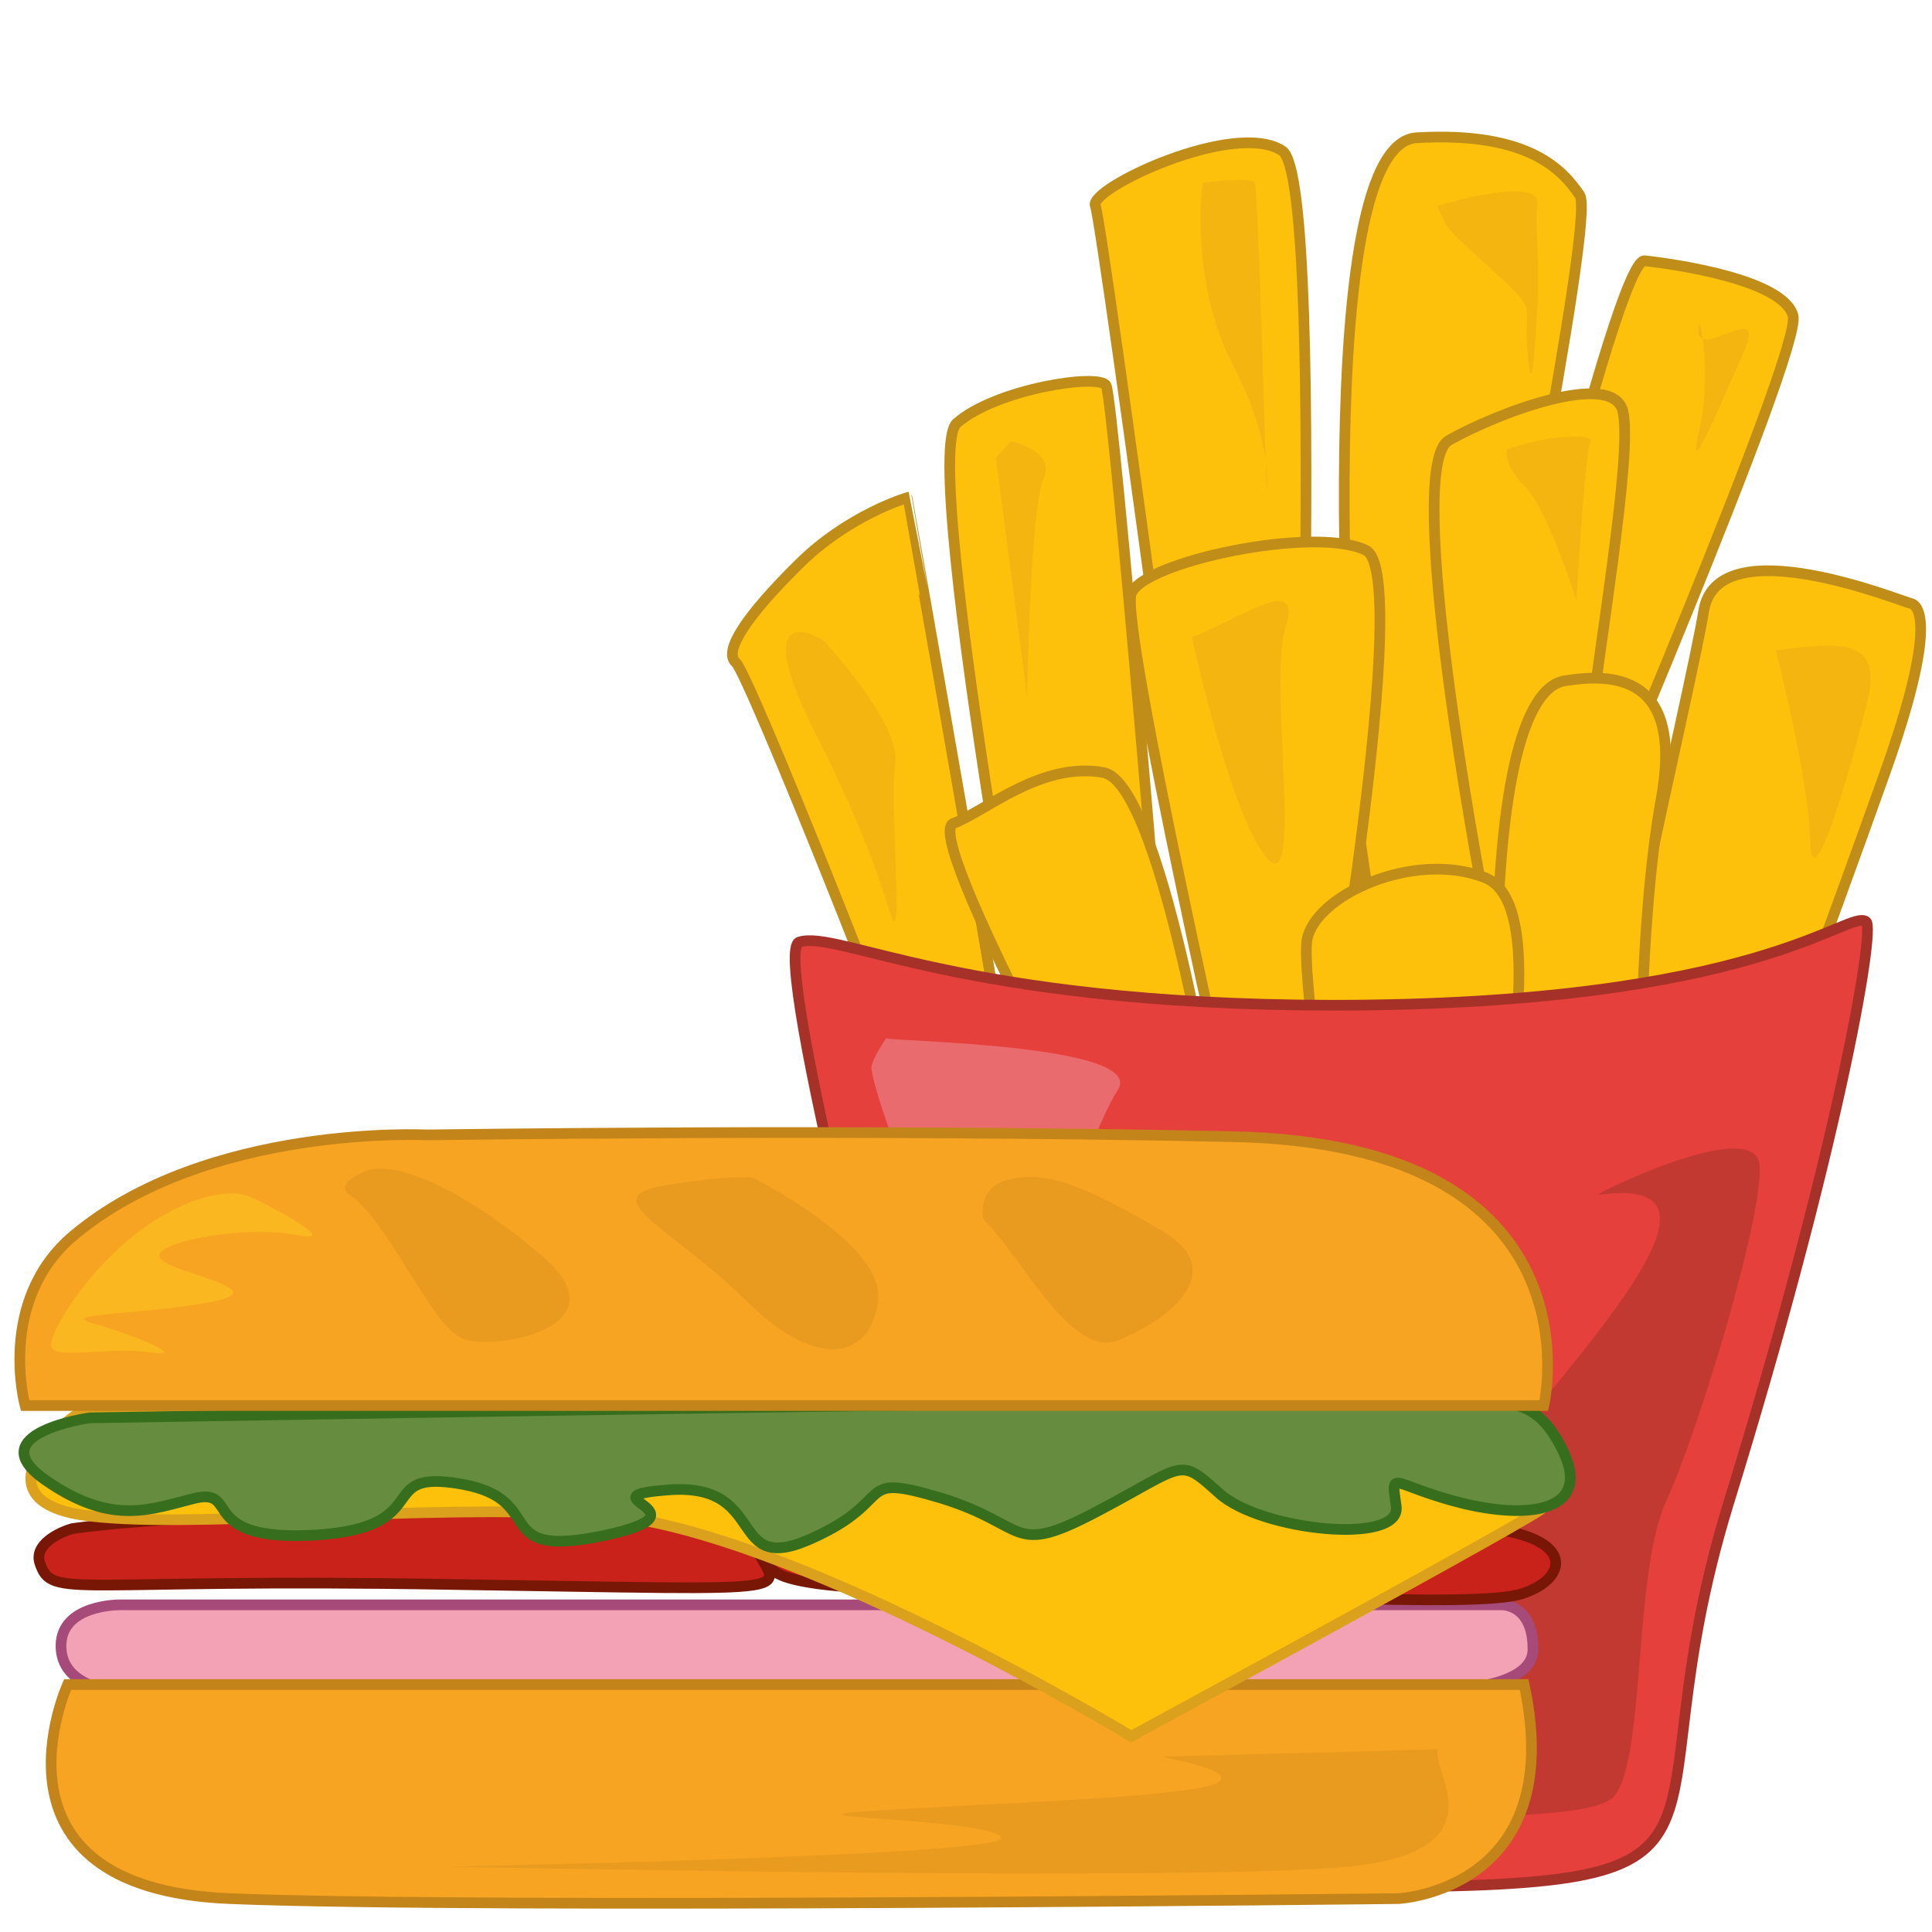 <?xml version="1.0" encoding="utf-8"?>
<!-- Generator: Adobe Illustrator 26.1.0, SVG Export Plug-In . SVG Version: 6.00 Build 0)  -->
<svg version="1.1"
	 id="svg3710" inkscape:version="1.0.1 (3bc2e813f5, 2020-09-07)" xmlns:cc="http://creativecommons.org/ns#" xmlns:dc="http://purl.org/dc/elements/1.1/" xmlns:inkscape="http://www.inkscape.org/namespaces/inkscape" xmlns:rdf="http://www.w3.org/1999/02/22-rdf-syntax-ns#" xmlns:sodipodi="http://sodipodi.sourceforge.net/DTD/sodipodi-0.dtd" xmlns:svg="http://www.w3.org/2000/svg"
	 xmlns="http://www.w3.org/2000/svg" xmlns:xlink="http://www.w3.org/1999/xlink" x="0px" y="0px" viewBox="0 0 256 256"
	 style="enable-background:new 0 0 256 256;" xml:space="preserve">
<style type="text/css">
	.st0{fill:#FDC10C;}
	.st1{fill:none;stroke:#BF8D18;stroke-width:4.341;stroke-miterlimit:12.306;}
	.st2{fill:#E5403C;}
	.st3{fill:none;stroke:#A53129;stroke-width:4.341;stroke-miterlimit:12.306;}
	.st4{fill:#C23932;}
	.st5{fill:#EA6B6D;}
	.st6{fill:#F5B511;}
	.st7{fill:#F3A2B5;stroke:#A64A7A;stroke-width:4.341;stroke-miterlimit:12.306;}
	.st8{fill:#C9221B;stroke:#781706;stroke-width:4.341;stroke-miterlimit:12.306;}
	.st9{fill:#F7A422;stroke:#C3841A;stroke-width:4.341;stroke-miterlimit:12.306;}
	.st10{fill:#E89B1F;}
	.st11{fill:#FDC10C;stroke:#DBA01C;stroke-width:4.341;stroke-miterlimit:12.306;}
	.st12{fill:#668C3F;}
	.st13{fill:none;stroke:#366E1D;stroke-width:4.341;stroke-miterlimit:12.306;}
	.st14{fill:#FAB71F;}
</style>
<sodipodi:namedview  bordercolor="#666666" borderopacity="1.0" id="base" inkscape:current-layer="layer1" inkscape:cx="173.75149" inkscape:cy="67.206525" inkscape:document-rotation="0" inkscape:document-units="px" inkscape:pageopacity="0.0" inkscape:pageshadow="2" inkscape:window-height="1040" inkscape:window-maximized="0" inkscape:window-width="1560" inkscape:window-x="389" inkscape:window-y="21" inkscape:zoom="1.4" pagecolor="#ffffff" showgrid="false" units="px">
	</sodipodi:namedview>
<g id="layer1" inkscape:groupmode="layer" inkscape:label="Warstwa 1">
	<g id="g3659" transform="matrix(0.326,0,0,0.326,9.613,-96.236)">
		<path id="path3464" class="st0" d="M339.3,736.2c0-5-64.3-167-69.7-171.7c-5.3-4.7,4.7-19.3,25.3-39.7
			c20.3-20.3,44.3-27.3,44.3-27.3S383,743.9,381,743.9C379.3,743.9,339.3,736.2,339.3,736.2L339.3,736.2z"/>
		<path id="path3466" class="st1" d="M339.3,736.2c0-5-64.3-167-69.7-171.7c-5.3-4.7,4.7-19.3,25.3-39.7
			c20.3-20.3,44.3-27.3,44.3-27.3S383,743.9,381,743.9C379.3,743.9,339.3,736.2,339.3,736.2L339.3,736.2z"/>
		<path id="path3468" class="st0" d="M399.7,780.9c0,0-56.3-299.7-40.3-313.7s58-20.3,60.7-15.3c3,5,25.7,272.7,25.7,291.7
			C445.7,762.5,399.7,780.9,399.7,780.9z"/>
		<path id="path3470" class="st1" d="M399.7,780.9c0,0-56.3-299.7-40.3-313.7s58-20.3,60.7-15.3c3,5,25.7,272.7,25.7,291.7
			C445.7,762.5,399.7,780.9,399.7,780.9z"/>
		<path id="path3472" class="st0" d="M426.3,780.9c0,0-81-146-68.3-151c12.7-4.7,35.7-25.3,61-20.7c25,4.7,48.3,160.7,48.3,160.7
			L426.3,780.9z"/>
		<path id="path3474" class="st1" d="M426.3,780.9c0,0-81-146-68.3-151c12.7-4.7,35.7-25.3,61-20.7c25,4.7,48.3,160.7,48.3,160.7
			L426.3,780.9z"/>
		<path id="path3476" class="st0" d="M610.3,654.5c-0.3,0,93-217,89-231c-4-14.7-48.3-21-60.3-22.3c-11.7-1.7-64.3,223.7-64.3,223.7
			L610.3,654.5z"/>
		<path id="path3478" class="st1" d="M610.3,654.5c-0.3,0,93-217,89-231c-4-14.7-48.3-21-60.3-22.3c-11.7-1.7-64.3,223.7-64.3,223.7
			L610.3,654.5z"/>
		<path id="path3480" class="st0" d="M466.7,745.5c0,0-48-360-51-366.7c-2.7-7,56.7-35,76-22.3c19.3,12.7,3.7,391,3.7,391
			L466.7,745.5z"/>
		<path id="path3482" class="st1" d="M466.7,745.5c0,0-48-360-51-366.7c-2.7-7,56.7-35,76-22.3c19.3,12.7,3.7,391,3.7,391
			L466.7,745.5z"/>
		<path id="path3484" class="st0" d="M522,627.2c0,0-21.7-273.3,24.3-276c46.3-2.7,59.7,13.7,66.3,23.3
			c6.7,9.7-37.3,218.3-38.7,252.7c-1.3,34.3-6,166.7-16.7,172.7C547,805.9,522,627.2,522,627.2z"/>
		<path id="path3486" class="st1" d="M522,627.2c0,0-21.7-273.3,24.3-276c46.3-2.7,59.7,13.7,66.3,23.3
			c6.7,9.7-37.3,218.3-38.7,252.7c-1.3,34.3-6,166.7-16.7,172.7C547,805.9,522,627.2,522,627.2z"/>
		<path id="path3488" class="st0" d="M673.3,782.2c0,0,41.3-110.7,63.3-172.7c22-61.7,13.3-68.3,10.7-69c-2.7-0.3-78.7-31.7-84.3,3
			c-5.7,34.7-45.7,198.3-39.3,213C629.7,771.5,673.3,782.2,673.3,782.2L673.3,782.2z"/>
		<path id="path3490" class="st1" d="M673.3,782.2c0,0,41.3-110.7,63.3-172.7c22-61.7,13.3-68.3,10.7-69c-2.7-0.3-78.7-31.7-84.3,3
			c-5.7,34.7-45.7,198.3-39.3,213C629.7,771.5,673.3,782.2,673.3,782.2L673.3,782.2z"/>
		<path id="path3492" class="st0" d="M572.7,655.9c0,0-32.3-171-13.3-181.7c18.7-10.7,66.3-29,70.7-12c4.3,17-10,97.3-16.7,154.7
			C606.3,673.9,572.7,655.9,572.7,655.9z"/>
		<path id="path3494" class="st1" d="M572.7,655.9c0,0-32.3-171-13.3-181.7c18.7-10.7,66.3-29,70.7-12c4.3,17-10,97.3-16.7,154.7
			C606.3,673.9,572.7,655.9,572.7,655.9z"/>
		<path id="path3496" class="st0" d="M637.3,751.9c0,0-1-79.7,8.3-131.3c9.7-51.7-20-51.7-39-48.7c-19,3-28.7,53-27.7,136.7
			C580,792.2,637.3,751.9,637.3,751.9z"/>
		<path id="path3498" class="st1" d="M637.3,751.9c0,0-1-79.7,8.3-131.3c9.7-51.7-20-51.7-39-48.7c-19,3-28.7,53-27.7,136.7
			C580,792.2,637.3,751.9,637.3,751.9z"/>
		<path id="path3500" class="st0" d="M474,762.2c0,0-48.3-212.3-43.7-225.7c4.7-13,74.3-27.7,95.3-17.7c21.3,10-23,252.3-23,252.3
			L474,762.2z"/>
		<path id="path3502" class="st1" d="M474,762.2c0,0-48.3-212.3-43.7-225.7c4.7-13,74.3-27.7,95.3-17.7c21.3,10-23,252.3-23,252.3
			L474,762.2z"/>
		<path id="path3504" class="st0" d="M522.7,847.9c-0.7-2-23.7-152-21-170.3c2.7-18.3,43.3-37,72.3-25.7
			c29,11.3,5.7,111.7-7.7,175.7C553.3,891.9,522.7,847.9,522.7,847.9z"/>
		<path id="path3506" class="st1" d="M522.7,847.9c-0.7-2-23.7-152-21-170.3c2.7-18.3,43.3-37,72.3-25.7
			c29,11.3,5.7,111.7-7.7,175.7C553.3,891.9,522.7,847.9,522.7,847.9z"/>
		<path id="path3508" class="st2" d="M518.7,1062.2c177.7,0,111-14.3,154.3-155.7c43.7-141.3,60-233.7,56-236.7
			c-7.3-5.3-43,34-217.3,34c-151.3-0.3-200.3-30.7-216.3-25.7c-12,3.7,42,211.7,60,276c18.3,64,12.3,103.7,86.3,108
			C515.7,1066.2,518.7,1062.2,518.7,1062.2L518.7,1062.2z"/>
		<path id="path3510" class="st3" d="M518.7,1062.2c177.7,0,111-14.3,154.3-155.7c43.7-141.3,60-233.7,56-236.7
			c-7.3-5.3-43,34-217.3,34c-151.3-0.3-200.3-30.7-216.3-25.7c-12,3.7,42,211.7,60,276c18.3,64,12.3,103.7,86.3,108
			C515.7,1066.2,518.7,1062.2,518.7,1062.2L518.7,1062.2z"/>
		<path id="path3512" class="st4" d="M620,780.9c69.3-10-23,78.7-55,125.3c-31.7,47-163.7,91-163.7,91s-9,30.7,28.7,31.7
			c37.7,0.7,184.3,12,196.7-3.7c12.7-15.7,7.7-91,21-119.7c13.3-29,39.7-116.3,38-136.7C684,748.2,617.3,781.2,620,780.9L620,780.9z
			"/>
		<path id="path3514" class="st5" d="M330.7,717.2c1,1.3,107,2.3,94,21.3c-13,19.3-42.7,122.7-67.7,73
			c-24.7-49.3-32.3-78.7-32.3-82.3C324.7,725.9,330.7,717.2,330.7,717.2L330.7,717.2z"/>
		<path id="path3516" class="st6" d="M692.3,559.5c25.3-3,44.3-6,37,21.7c-7,28-22.3,81.3-23,56
			C705.7,611.5,692.3,559.5,692.3,559.5L692.3,559.5z"/>
		<path id="path3518" class="st6" d="M455,554.2c22.3-9,45-26,38-3.7c-7,22,7.7,111.3-7.7,93.3C470.3,625.9,455,554.2,455,554.2
			L455,554.2z"/>
		<path id="path3520" class="st6" d="M375.3,481.2c12.7,97.3,12.7,97.3,12.7,97.3s1.3-77.3,6.7-88.7c5.3-11.3-13.3-15.3-13.3-15.3
			L375.3,481.2z"/>
		<path id="path3522" class="st6" d="M307,557.5c2.7-0.7-35.7-25-5.3,35.3c30.7,60.3,30.7,81.3,32.7,76.3c2-4.7-2-48,0-64
			C336.3,589.2,307,557.5,307,557.5z"/>
		<path id="path3524" class="st6" d="M583,477.9c16.3-6,36.3-6.7,34-3c-2.3,3.3-5.7,64.7-5.7,64.7s-11.7-37.7-21-46.7
			C581.3,484.2,583,477.9,583,477.9L583,477.9z"/>
		<path id="path3526" class="st6" d="M661,427.2c-3.3,17.7,28.7-12.3,18.3,11C669,461.5,656,492.9,661,470.9
			C666.3,448.9,661.7,423.9,661,427.2L661,427.2z"/>
		<path id="path3528" class="st6" d="M554.7,378.9c11-3.3,41.7-11,40.7-1c-1,9.7,1,23.3,0,41.7c-1,18.7-2.3,39-4,19.3
			c-1.7-19.7,4-16.7-9-29s-22.3-19.3-25-25C554.7,378.9,554.7,378.9,554.7,378.9L554.7,378.9z"/>
		<path id="path3530" class="st6" d="M459.3,369.5c5-0.7,20-2.3,21.3,0c1.3,2.3,4.7,125.7,4.7,125.7s3.3-19.3-14-52.3
			C454,409.5,459.3,369.5,459.3,369.5z"/>
		<path id="path3532" class="st7" d="M19.3,982.2c-2.7,0.7-24-1.3-24-18c0-17,24-16.7,24-16.7c561.3,0,561.3,0,561.3,0s13-0.7,13,18
			s-46,16.7-46,16.7H19.3z"/>
		<path id="path3534" class="st8" d="M0,916.5c-6,1.7-15.7,6.7-13.3,14c5,15,12,6,166.7,8.7c154.3,2.3,132.7,4.3,123-17.3
			c-10-21.7-167.7-10.7-207.3-10C29.7,912.2,0,916.5,0,916.5z"/>
		<path id="path3536" class="st8" d="M310,911.2c-29.3,15-57.7,30.3,49.7,30.3s211.7,8,230,1.3c18.7-6.3,21.7-23.7-19.3-27
			C529.3,912.2,310,911.2,310,911.2z"/>
		<path id="path3538" class="st9" d="M590,979.9c-592,0-592,0-592,0s-37.7,82.7,65.7,87s475.3,0,475.3,0S608,1063.5,590,979.9z"/>
		<path id="path3540" class="st10" d="M555,1006.2c-3.3,8.3,26.7,41.3-36.3,47.7c-63,6.3-366.3,0-366.3,0s227.3-4.3,225-11.7
			c-2.7-7.7-91.7-8-56-10.7s118.7-5,139.7-10.3c20.7-5.3-20.3-12-18-12C445.3,1009.2,555,1006.2,555,1006.2L555,1006.2z"/>
		<path id="path3542" class="st11" d="M3.3,869.2c-9,4.7-40.7,35,0,41.7c41,6.3,136.3-4.7,211,0c74.3,4.3,216,90,216,90
			s171-92.7,167-92.7c-3.7,0,21.7-25-23.7-25C528,883.2,3.3,869.2,3.3,869.2z"/>
		<path id="path3544" class="st12" d="M7,871.5c0,0-45.3,6.3-18,25.3c27.3,19,43,11.7,61,7.3c18.3-4,0.3,18,49.3,15
			c49-3.3,22.7-27,58.7-20.7s10.7,30.7,57.7,21c47-10-11.7-16,27.7-18.7c39.7-2.3,22.3,35.7,57.3,19.7c35-15.7,16.3-27,52.3-16.3
			c36,11,27.7,24.3,63.7,5.3c36-19,32.7-22.3,49.3-7.3c16.7,15.3,74.3,21.3,72,5.3c-2.3-16-2-8.3,27.7-1c30,7,51.7,1.3,39.7-22.3
			c-12-23.7-24-18.3-55.3-19.7C518.7,862.9,7,871.5,7,871.5L7,871.5z"/>
		<path id="path3546" class="st13" d="M7,871.5c0,0-45.3,6.3-18,25.3c27.3,19,43,11.7,61,7.3c18.3-4,0.3,18,49.3,15
			c49-3.3,22.7-27,58.7-20.7s10.7,30.7,57.7,21c47-10-11.7-16,27.7-18.7c39.7-2.3,22.3,35.7,57.3,19.7c35-15.7,16.3-27,52.3-16.3
			c36,11,27.7,24.3,63.7,5.3c36-19,32.7-22.3,49.3-7.3c16.7,15.3,74.3,21.3,72,5.3c-2.3-16-2-8.3,27.7-1c30,7,51.7,1.3,39.7-22.3
			c-12-23.7-24-18.3-55.3-19.7C518.7,862.9,7,871.5,7,871.5L7,871.5z"/>
		<path id="path3548" class="st9" d="M-19.3,866.5c617.3,0,617.3,0,617.3,0s25-106.3-126.7-109.3c-151.7-3.3-327-0.7-327-0.7
			s-89.7-4.7-144,41C-31,823.9-19.3,866.5-19.3,866.5z"/>
		<path id="path3550" class="st14" d="M71.3,781.2c4,1.7,40.3,20,20,16c-20.7-4-56.7,2.3-56,8.7c1,6.3,48.3,13,22,18.3
			c-26.7,5.3-63,4.7-49.7,8.7c13.7,3.7,41.3,14.3,24,12c-17.3-2.7-42,4-40.3-3.7c1.3-8,18.3-35,42.7-50.3
			C58.3,775.9,71.3,781.2,71.3,781.2L71.3,781.2z"/>
		<path id="path3552" class="st10" d="M111.7,780.2c16.7,10.3,34,54.7,47.3,59.3c13.7,4.7,65.3-5,32-33.7
			c-33-28.3-61.3-39.7-72.7-34.3C107,776.5,111.7,780.2,111.7,780.2L111.7,780.2z"/>
		<path id="path3554" class="st10" d="M276.7,773.9c0.7,0.7,54,27,50.7,50.3c-3,23.3-24.7,28.7-54.3-1c-30-29.3-60.7-41-33.3-46
			C267,772.5,276.7,773.9,276.7,773.9L276.7,773.9z"/>
		<path id="path3556" class="st10" d="M370.3,790.9c16,15.7,35.7,57,55,49c19.7-8,45.7-27.7,17.7-44.3c-27.7-16.3-45.7-24.7-61-21.3
			C366.7,777.2,370.3,790.9,370.3,790.9z"/>
	</g>
</g>
</svg>

